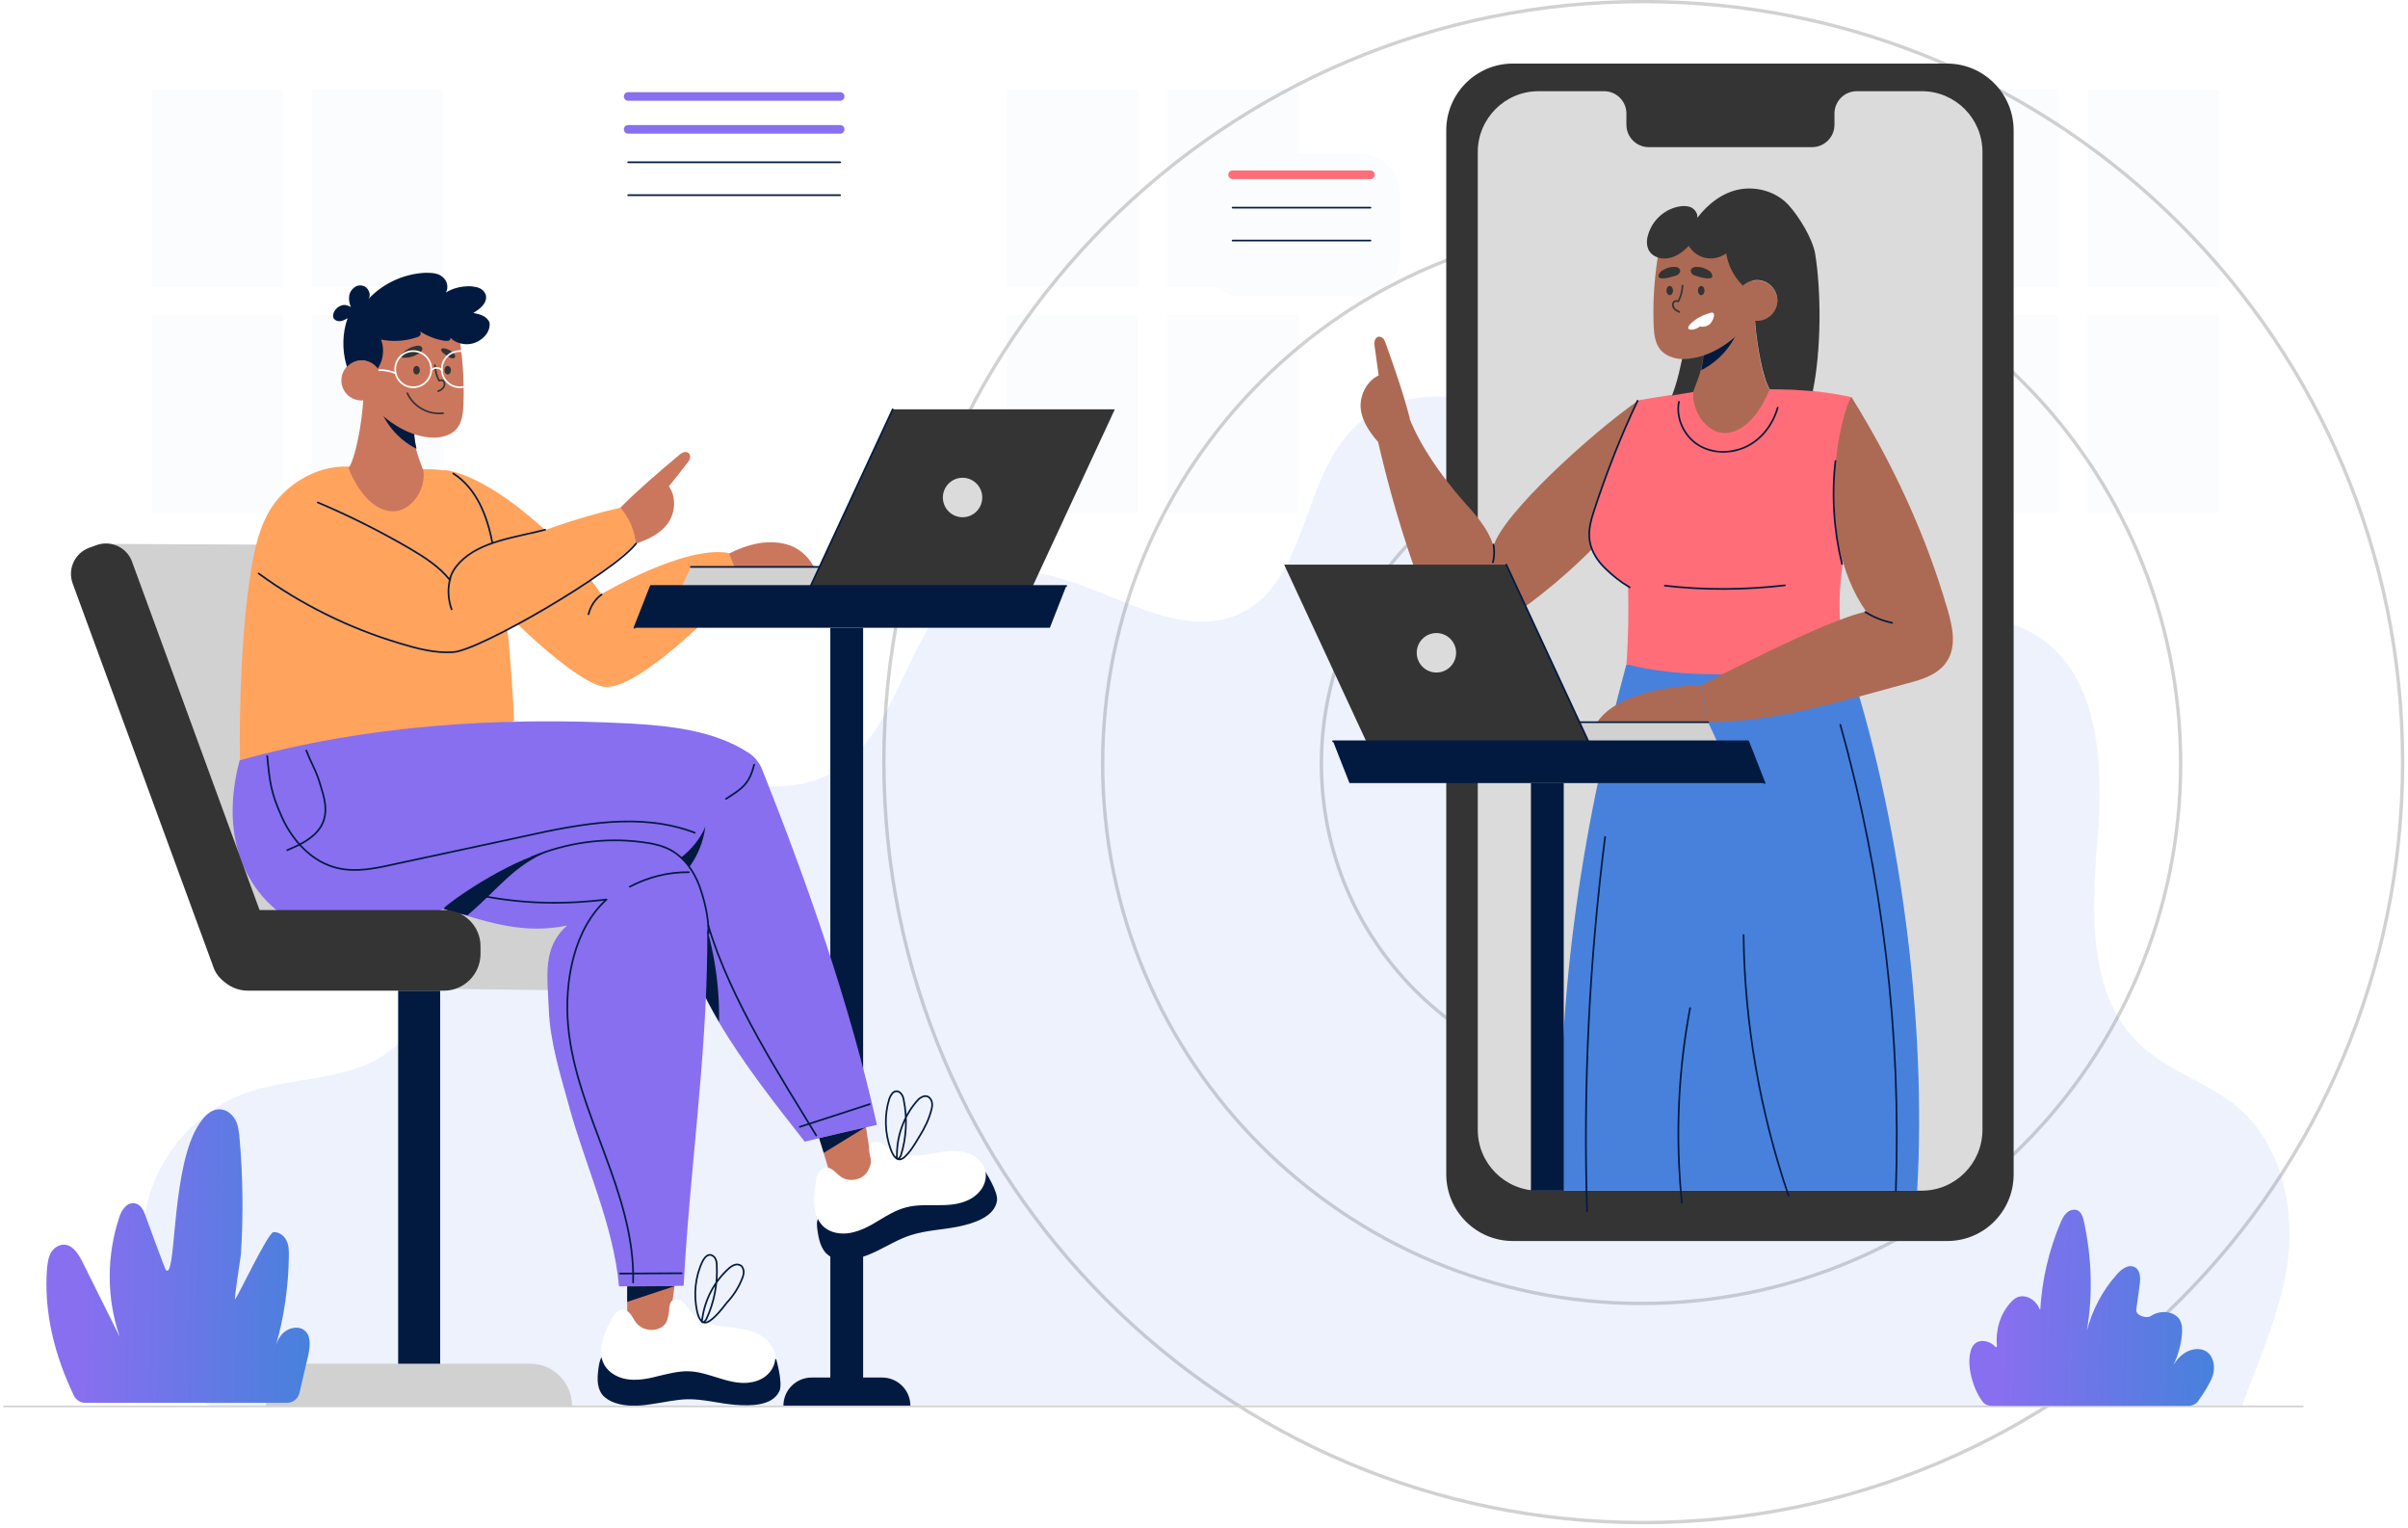 <svg width="558" height="354" viewBox="0 0 558 354" fill="none" xmlns="http://www.w3.org/2000/svg">
<g clip-path="url(#clip0)">
<path d="M380.783 352.736C477.965 352.736 556.746 273.856 556.746 176.552C556.746 79.248 477.965 0.368 380.783 0.368C283.601 0.368 204.82 79.248 204.82 176.552C204.82 273.856 283.601 352.736 380.783 352.736Z" stroke="#D1D1D1" stroke-width="0.783"/>
<path d="M380.416 301.977C449.397 301.977 505.317 245.987 505.317 176.919C505.317 107.852 449.397 51.861 380.416 51.861C311.435 51.861 255.515 107.852 255.515 176.919C255.515 245.987 311.435 301.977 380.416 301.977Z" stroke="#D1D1D1" stroke-width="0.783"/>
<path d="M380.415 251.218C421.398 251.218 454.621 217.953 454.621 176.919C454.621 135.885 421.398 102.62 380.415 102.62C339.433 102.62 306.209 135.885 306.209 176.919C306.209 217.953 339.433 251.218 380.415 251.218Z" stroke="#D1D1D1" stroke-width="0.783"/>
<path opacity="0.1" d="M519.537 325.615C523.643 314.563 529.879 300.539 530.487 288.726C531.096 276.988 527.674 264.412 518.777 256.715C511.934 250.846 502.656 248.331 496.04 242.157C483.57 230.572 484.711 210.909 486.079 193.988C487.448 176.992 486.536 156.795 472.316 147.496C456.423 137.13 435.132 147.649 416.426 144.295C403.119 141.932 392.092 132.633 382.587 122.954C373.083 113.274 363.958 102.68 351.943 96.507C339.928 90.257 323.732 89.571 313.922 98.946C301.527 110.836 303.048 134.463 287.612 142.008C269.058 151.078 247.386 126.46 228.072 133.777C210.05 140.56 209.974 168.608 193.549 178.592C171.954 191.626 141.689 163.882 120.17 177.22C98.803 190.482 110.284 229.276 89.829 243.834C80.4 250.618 67.473 249.398 56.599 253.361C43.901 258.01 34.395 270.433 33.255 283.924C32.038 297.414 37.133 318.908 48.767 325.767H519.537V325.615Z" fill="#4781DC"/>
<g opacity="0.03">
<path d="M65.572 66.479V20.749H35.156V66.479H65.572Z" fill="#4781DC"/>
<path d="M102.775 66.461V20.73H72.359V66.461H102.775Z" fill="#4781DC"/>
<path d="M65.582 118.696V72.966H35.165V118.696H65.582Z" fill="#4781DC"/>
<path d="M102.784 118.678V72.947H72.367V118.678H102.784Z" fill="#4781DC"/>
<path d="M263.688 66.449V20.719H233.271V66.449H263.688Z" fill="#4781DC"/>
<path d="M300.891 66.507V20.777H270.475V66.507H300.891Z" fill="#4781DC"/>
<path d="M263.696 118.666V72.936H233.28V118.666H263.696Z" fill="#4781DC"/>
<path d="M300.899 118.725V72.994H270.482V118.725H300.899Z" fill="#4781DC"/>
<path d="M477.013 66.497V20.767H446.596V66.497H477.013Z" fill="#4781DC"/>
<path d="M514.215 66.479V20.749H483.799V66.479H514.215Z" fill="#4781DC"/>
<path d="M477.022 118.714V72.983H446.605V118.714H477.022Z" fill="#4781DC"/>
<path d="M514.224 118.696V72.966H483.808V118.696H514.224Z" fill="#4781DC"/>
<g filter="url(#filter0_d)">
<path d="M315.214 64.648H288.067C283.048 64.648 278.942 60.533 278.942 55.502V40.792C278.942 35.762 283.048 31.646 288.067 31.646H315.214C320.232 31.646 324.339 35.762 324.339 40.792V55.502C324.339 60.533 320.232 64.648 315.214 64.648Z" fill="#4781DC"/>
</g>
</g>
<g filter="url(#filter1_d)">
<path d="M324.34 55.502L332.856 51.234H324.34V55.502Z" fill="white"/>
</g>
<path d="M285.634 40.487H317.572" stroke="#FF6E78" stroke-width="2" stroke-miterlimit="10" stroke-linecap="round" stroke-linejoin="round"/>
<path d="M285.634 48.109H317.572" stroke="#031A40" stroke-width="0.392" stroke-miterlimit="10" stroke-linecap="round" stroke-linejoin="round"/>
<path d="M285.634 55.73H317.572" stroke="#031A40" stroke-width="0.392" stroke-miterlimit="10" stroke-linecap="round" stroke-linejoin="round"/>
<g filter="url(#filter2_d)">
<path d="M193.321 52.835H146.861C141.842 52.835 137.736 48.719 137.736 43.689V23.873C137.736 18.842 141.842 14.727 146.861 14.727H193.321C198.34 14.727 202.446 18.842 202.446 23.873V43.689C202.446 48.719 198.34 52.835 193.321 52.835Z" fill="white"/>
</g>
<g filter="url(#filter3_d)">
<path d="M146.86 52.835L139.713 60.152L155.605 52.835H146.86Z" fill="white"/>
</g>
<path d="M145.568 22.349H194.691" stroke="#876FEF" stroke-width="2" stroke-miterlimit="10" stroke-linecap="round" stroke-linejoin="round"/>
<path d="M145.568 29.971H194.691" stroke="#876FEF" stroke-width="2" stroke-miterlimit="10" stroke-linecap="round" stroke-linejoin="round"/>
<path d="M145.568 37.592H194.691" stroke="#031A40" stroke-width="0.392" stroke-miterlimit="10" stroke-linecap="round" stroke-linejoin="round"/>
<path d="M145.568 45.214H194.691" stroke="#031A40" stroke-width="0.392" stroke-miterlimit="10" stroke-linecap="round" stroke-linejoin="round"/>
<path d="M451.253 287.507H350.575C342.058 287.507 335.139 280.571 335.139 272.034V30.199C335.139 21.662 342.058 14.727 350.575 14.727H451.177C459.694 14.727 466.614 21.662 466.614 30.199V272.111C466.614 280.571 459.77 287.507 451.253 287.507Z" fill="#343434"/>
<path d="M459.39 35.229V261.746C459.39 269.52 453.078 275.846 445.322 275.846H356.506C348.75 275.846 342.438 269.52 342.438 261.746V35.229C342.438 27.455 348.75 21.129 356.506 21.129H371.714C374.528 21.129 376.885 23.415 376.885 26.312V28.903C376.885 31.723 379.166 34.086 382.056 34.086H419.925C422.738 34.086 425.095 31.799 425.095 28.903V26.312C425.095 23.492 427.376 21.129 430.266 21.129H445.474C453.154 21.205 459.39 27.455 459.39 35.229Z" fill="#DBDBDB"/>
<path d="M444.258 275.847C446.54 236.366 440.228 188.654 427.681 151.232L376.886 153.9C366.012 193.837 360.233 234.461 361.906 275.847H444.258Z" fill="#4781DC"/>
<path d="M326.698 96.965C325.178 91.019 323.2 85.456 321.148 79.663C320.996 79.282 320.844 78.825 320.616 78.52C320.311 78.215 319.931 77.986 319.474 77.986C319.019 78.063 318.638 78.52 318.562 78.977C318.41 79.434 318.486 79.892 318.562 80.425C318.867 82.636 319.171 84.846 319.474 86.98C316.813 88.199 315.141 91.4 315.293 94.373C315.521 97.422 317.27 100.013 319.323 102.376C321.528 100.623 324.57 98.641 326.698 96.965Z" fill="#AC6A54"/>
<path d="M379.471 92.926C369.13 100.09 348.218 118.992 346.089 126.537C344.796 122.193 341.603 118.915 338.562 115.486C333.923 110.075 329.284 103.597 326.623 96.965C323.962 98.719 321.452 100.09 319.323 102.301C321.908 113.504 325.102 124.48 329.056 135.227C330.044 137.817 331.033 140.485 332.63 142.695C334.303 144.906 336.661 146.735 339.398 147.04C342.895 147.497 346.165 145.592 349.055 143.61C356.887 138.351 364.111 132.254 370.651 125.47C378.482 117.391 378.634 104.13 379.471 92.926Z" fill="#AC6A54"/>
<path d="M376.886 153.899C378.407 154.28 379.928 154.585 381.448 154.889C389.205 156.261 397.265 156.414 405.249 156.033C412.93 155.728 421.598 154.889 427.681 151.231C426.465 146.506 426.16 142.924 426.312 138.198C426.541 130.5 428.442 122.879 429.658 115.257C430.875 107.636 431.559 99.327 429.05 92.011C422.815 90.639 416.504 90.106 410.116 90.106L392.474 90.639C388.216 91.401 383.73 92.011 379.471 92.773C375.517 100.623 372.551 109.007 369.738 117.315C368.901 119.83 367.989 122.422 368.369 125.089C368.673 127.452 370.042 129.585 371.639 131.338C373.312 133.092 375.289 134.387 377.266 135.759C377.418 141.857 377.342 147.878 376.886 153.899Z" fill="#FF6E78"/>
<path d="M395.82 167.312L394.3 158.7C394.3 158.7 423.424 143.38 432.473 141.703C419.774 123.792 426.617 94.906 429.051 92.01C438.631 107.405 446.312 123.945 451.33 141.322C452.471 145.209 453.383 149.63 451.254 153.059C449.353 156.184 445.551 157.404 441.977 158.318C426.922 162.358 411.409 167.312 395.82 167.312Z" fill="#AC6A54"/>
<path d="M394.224 158.701C394.224 158.701 375.593 158.929 370.118 167.314H395.744L394.224 158.701Z" fill="#AC6A54"/>
<path d="M397.188 79.436C397.035 83.17 397.035 86.905 396.883 90.639L392.474 90.792C390.801 91.097 389.128 91.325 387.455 91.63C388.823 88.124 389.507 84.466 390.268 80.884C392.55 80.426 394.906 79.817 397.188 79.436Z" fill="#343434"/>
<path d="M399.697 100.319C404.031 100.319 408.061 95.594 410.039 90.182C408.061 87.134 406.312 75.93 406.617 70.823L394.754 80.35C394.754 80.503 394.754 80.655 394.754 80.808C394.754 82.027 394.603 83.704 394.146 85.609C393.842 86.981 393.005 89.039 392.397 90.64C391.941 95.137 395.362 100.319 399.697 100.319Z" fill="#AC6A54"/>
<path d="M394.222 85.761C398.632 83.551 402.13 79.359 403.423 74.558C400.914 76.997 397.872 79.131 394.83 80.96C394.83 82.103 394.602 83.78 394.222 85.761Z" fill="#031A40"/>
<path d="M405.02 55.58C401.75 53.979 398.1 53.293 394.527 53.598C390.953 53.903 387.455 55.427 384.489 57.561C383.424 63.43 382.968 69.451 383.196 75.396C383.272 77.301 383.5 79.359 384.641 80.884C385.478 81.951 386.694 82.56 387.986 82.942C389.28 83.246 390.648 83.246 391.941 83.018C397.416 82.332 403.347 77.911 406.236 73.262L406.312 68.232C406.236 67.088 406.16 65.869 406.084 64.726L405.02 55.58Z" fill="#AC6A54"/>
<path d="M407.148 74.405C409.753 74.405 411.863 72.289 411.863 69.68C411.863 67.07 409.753 64.954 407.148 64.954C404.545 64.954 402.434 67.07 402.434 69.68C402.434 72.289 404.545 74.405 407.148 74.405Z" fill="#AC6A54"/>
<path d="M389.887 66.174C389.811 67.469 389.507 68.689 388.899 69.832C388.595 69.68 388.138 69.68 387.91 69.909C387.682 70.137 387.606 70.518 387.682 70.899C387.758 71.28 387.986 71.509 388.214 71.738C388.519 71.966 388.823 72.119 389.126 72.271" stroke="#343434" stroke-width="0.392" stroke-miterlimit="10" stroke-linecap="round" stroke-linejoin="round"/>
<path d="M394.222 68.384C394.642 68.384 394.983 67.906 394.983 67.317C394.983 66.728 394.642 66.25 394.222 66.25C393.802 66.25 393.461 66.728 393.461 67.317C393.461 67.906 393.802 68.384 394.222 68.384Z" fill="#343434"/>
<path d="M386.922 68.384C387.342 68.384 387.682 67.906 387.682 67.317C387.682 66.728 387.342 66.25 386.922 66.25C386.503 66.25 386.162 66.728 386.162 67.317C386.162 67.906 386.503 68.384 386.922 68.384Z" fill="#343434"/>
<path d="M420.076 90.639C416.806 90.335 413.461 90.182 410.115 90.182C408.518 87.743 407.073 79.893 406.693 74.329C406.845 74.329 406.997 74.329 407.149 74.329C409.735 74.329 411.864 72.195 411.864 69.604C411.864 67.012 409.735 64.878 407.149 64.878C405.856 64.878 404.716 65.412 403.879 66.174C401.826 64.192 400.457 61.525 400.001 58.705C398.633 59.695 396.884 60.077 395.287 59.772C393.69 59.467 392.169 58.4 391.333 56.952C390.116 58.247 388.596 59.39 386.847 59.772C385.098 60.153 383.044 59.619 382.131 58.095C381.524 56.952 381.524 55.656 381.903 54.436C382.816 51.159 385.553 48.568 388.9 47.882C389.888 47.653 390.952 47.653 391.865 48.034C392.777 48.492 393.462 49.482 393.31 50.473C395.819 47.196 399.241 44.528 403.272 43.842C407.377 43.156 411.788 44.528 414.525 47.577C416.883 50.168 420 55.275 420.609 58.705C422.053 67.469 422.053 81.112 420.076 90.639Z" fill="#343434"/>
<path d="M393.918 75.625C394.754 75.853 395.743 75.549 396.35 74.939C396.959 74.253 397.644 72.576 396.807 72.424C396.426 72.347 394.982 72.957 394.754 73.033C394.07 73.338 393.461 73.643 392.852 74.1C392.321 74.405 390.115 76.234 391.864 76.387C392.625 76.387 393.385 76.082 393.918 75.625Z" fill="white"/>
<path d="M387.987 63.963C388.291 63.887 388.595 63.811 388.9 63.582C389.128 63.353 389.355 63.049 389.355 62.744C389.355 62.439 389.128 62.134 388.824 61.981C388.519 61.829 388.139 61.829 387.835 61.829C386.923 61.829 386.086 62.134 385.326 62.591C384.945 62.82 384.641 63.049 384.489 63.43C383.501 65.335 387.303 64.192 387.987 63.963Z" fill="#343434"/>
<path d="M393.157 63.963C392.853 63.887 392.549 63.811 392.245 63.582C392.017 63.353 391.789 63.049 391.789 62.744C391.789 62.439 392.017 62.134 392.321 61.981C392.626 61.829 393.005 61.829 393.309 61.829C394.222 61.829 395.058 62.134 395.819 62.591C396.199 62.82 396.503 63.049 396.655 63.43C397.568 65.335 393.842 64.192 393.157 63.963Z" fill="#343434"/>
<path d="M379.471 92.85C375.593 101.005 372.247 109.541 369.434 118.154C368.674 120.44 367.99 122.879 368.369 125.242C368.75 127.757 370.194 129.967 372.019 131.72C373.844 133.473 375.441 134.769 377.646 136.065" stroke="#031A40" stroke-width="0.392" stroke-miterlimit="10" stroke-linecap="round" stroke-linejoin="round"/>
<path d="M389.052 93.078C388.292 96.889 390.269 101.081 393.615 103.138C396.96 105.197 401.371 105.121 404.869 103.368C408.367 101.615 410.876 98.184 411.941 94.45" stroke="#031A40" stroke-width="0.392" stroke-miterlimit="10" stroke-linecap="round" stroke-linejoin="round"/>
<path d="M425.324 106.797C424.411 114.724 424.944 122.879 426.845 130.653" stroke="#031A40" stroke-width="0.392" stroke-miterlimit="10" stroke-linecap="round" stroke-linejoin="round"/>
<path d="M432.245 141.78C434.146 143 436.274 143.839 438.48 144.296" stroke="#031A40" stroke-width="0.392" stroke-miterlimit="10" stroke-linecap="round" stroke-linejoin="round"/>
<path d="M385.782 135.683C394.983 136.75 404.337 136.674 413.614 135.607" stroke="#031A40" stroke-width="0.392" stroke-miterlimit="10" stroke-linecap="round" stroke-linejoin="round"/>
<path d="M346.089 126.156C346.317 127.528 346.317 128.976 345.938 130.272" stroke="#031A40" stroke-width="0.392" stroke-miterlimit="10" stroke-linecap="round" stroke-linejoin="round"/>
<path d="M371.944 193.913C368.294 222.646 366.849 251.685 367.762 280.648" stroke="#031A40" stroke-width="0.392" stroke-miterlimit="10" stroke-linecap="round" stroke-linejoin="round"/>
<path d="M426.465 167.923C436.274 202.983 440.609 239.49 439.316 275.922" stroke="#031A40" stroke-width="0.392" stroke-miterlimit="10" stroke-linecap="round" stroke-linejoin="round"/>
<path d="M404.032 216.625C404.26 237.128 407.834 257.554 414.45 276.989" stroke="#031A40" stroke-width="0.392" stroke-miterlimit="10" stroke-linecap="round" stroke-linejoin="round"/>
<path d="M391.638 233.546C388.825 248.408 388.216 263.651 389.737 278.666" stroke="#031A40" stroke-width="0.392" stroke-miterlimit="10" stroke-linecap="round" stroke-linejoin="round"/>
<path d="M362.362 181.412H354.757V275.845H362.362V181.412Z" fill="#031A40"/>
<path d="M312.706 181.414H408.898L405.096 171.734H308.904L312.706 181.414Z" fill="#031A40"/>
<path d="M316.584 167.313V171.733H397.872L395.819 167.313H316.584Z" fill="#D1D1D1"/>
<path d="M297.574 130.806H349.054L368.064 171.734H316.584L297.574 130.806Z" fill="#343434"/>
<path d="M332.857 155.804C335.377 155.804 337.419 153.756 337.419 151.231C337.419 148.705 335.377 146.658 332.857 146.658C330.338 146.658 328.294 148.705 328.294 151.231C328.294 153.756 330.338 155.804 332.857 155.804Z" fill="#DBDBDB"/>
<path d="M308.904 171.734H405.096L408.899 181.414" stroke="#031A40" stroke-width="0.392" stroke-miterlimit="10" stroke-linecap="round" stroke-linejoin="round"/>
<path d="M349.054 130.806L368.064 171.734" stroke="#031A40" stroke-width="0.392" stroke-miterlimit="10" stroke-linecap="round" stroke-linejoin="round"/>
<path d="M395.819 167.313H366.011" stroke="#031A40" stroke-width="0.392" stroke-miterlimit="10" stroke-linecap="round" stroke-linejoin="round"/>
<path d="M200.012 145.438H192.409V325.462H200.012V145.438Z" fill="#031A40"/>
<path d="M210.963 325.691H181.535C181.535 322.033 184.501 319.136 188.074 319.136H204.423C207.997 319.136 210.963 322.033 210.963 325.691Z" fill="#031A40"/>
<path d="M75.23 126.231L23.446 126.002L53.33 228.438L135.911 229.505L143.744 204.048L75.23 126.231Z" fill="#D1D1D1"/>
<path d="M101.996 229.506H92.263V321.804H101.996V229.506Z" fill="#031A40"/>
<path d="M132.564 325.691H61.618C61.618 320.28 65.952 315.936 71.351 315.936H122.907C128.229 315.936 132.564 320.356 132.564 325.691Z" fill="#D1D1D1"/>
<path d="M145.34 294.062V308.009L150.587 310.144L154.921 307.78L156.746 294.9L145.34 294.062Z" fill="#CB775E"/>
<path d="M179.863 314.869C179.863 314.869 181.459 320.356 180.622 322.263C179.026 325.692 174.083 325.768 170.357 325.464C166.631 325.158 162.981 324.092 159.255 324.168C156.442 324.244 153.704 324.93 150.891 325.311C148.077 325.768 145.188 325.921 142.526 325.006C141.386 324.625 140.321 324.016 139.561 323.101C138.116 321.195 138.42 318.604 138.8 316.241C138.952 315.479 139.104 314.565 139.789 314.107C153.096 315.25 166.479 315.555 179.863 314.869Z" fill="#031A40"/>
<path d="M153.02 307.628C151.195 308.618 148.686 308.085 147.392 306.408C146.557 305.341 146.1 303.816 144.808 303.512C144.047 303.283 143.211 303.664 142.602 304.274C142.07 304.884 141.69 305.569 141.31 306.332C140.549 307.856 139.865 309.457 139.485 311.134C139.104 312.81 139.18 314.639 140.017 316.164C141.158 318.221 143.515 319.365 145.796 319.593C148.153 319.822 150.435 319.365 152.716 318.756C154.997 318.221 157.278 317.612 159.636 317.688C164.274 317.841 168.609 320.737 173.247 320.356C174.767 320.204 176.288 319.746 177.505 318.756C178.722 317.764 179.559 316.316 179.635 314.792C179.786 312.124 177.581 309.762 175.072 308.77C172.562 307.704 169.825 307.628 167.239 307.246C164.578 306.865 161.84 306.027 160.091 303.893C159.179 302.75 157.811 300.234 155.91 301.226C154.769 301.835 155.225 304.121 154.769 305.188C154.616 306.332 153.933 307.17 153.02 307.628Z" fill="white"/>
<path d="M189.139 261.441L193.169 274.703L198.872 275.236L202.294 271.654L200.316 258.85L189.139 261.441Z" fill="#CB775E"/>
<path d="M228.224 271.271C228.224 271.271 231.342 276.073 231.037 278.132C230.505 281.866 225.79 283.39 222.14 284.153C218.49 284.915 214.688 284.991 211.114 286.134C208.453 286.972 206.02 288.42 203.434 289.716C200.925 290.936 198.187 292.003 195.374 291.85C194.158 291.774 192.941 291.545 192.029 290.86C190.127 289.488 189.671 286.896 189.367 284.534C189.291 283.695 189.214 282.857 189.671 282.171C202.674 279.428 215.601 275.845 228.224 271.271Z" fill="#031A40"/>
<path d="M200.469 272.111C199.024 273.559 196.44 273.789 194.767 272.569C193.702 271.806 192.79 270.434 191.496 270.511C190.66 270.588 189.976 271.121 189.595 271.882C189.216 272.569 189.064 273.407 188.987 274.246C188.759 275.922 188.531 277.675 188.683 279.352C188.835 281.029 189.444 282.781 190.66 284.001C192.333 285.678 194.919 286.059 197.199 285.602C199.481 285.145 201.61 284.001 203.587 282.781C205.565 281.562 207.617 280.343 209.898 279.733C214.385 278.514 219.404 280.038 223.738 278.285C225.183 277.751 226.475 276.836 227.388 275.541C228.3 274.246 228.681 272.645 228.3 271.121C227.616 268.529 224.879 266.928 222.217 266.7C219.556 266.395 216.894 267.157 214.233 267.539C211.571 267.92 208.682 267.92 206.477 266.395C205.26 265.556 203.283 263.499 201.762 265.099C200.849 266.014 201.915 268.072 201.839 269.215C201.61 270.434 201.154 271.425 200.469 272.111Z" fill="white"/>
<path d="M189.823 263.65L190.888 267.08L200.697 261.06L189.823 263.65Z" fill="#031A40"/>
<path d="M156.366 297.949L145.34 298.025V301.608L156.366 297.949Z" fill="#031A40"/>
<path d="M168.836 128.288C171.042 127.146 173.398 126.307 175.832 125.85C178.266 125.469 180.851 125.545 183.132 126.383C185.413 127.222 187.467 129.127 188.607 131.337C186.249 131.718 183.893 132.252 181.535 132.709C178.114 133.319 174.616 133.929 171.346 135.072C170.585 134.005 169.673 133.166 169.141 131.947C168.608 130.728 168.608 129.508 168.836 128.288Z" fill="#CB775E"/>
<path d="M143.743 117.619C148.077 113.274 152.564 109.464 157.278 105.5C157.582 105.195 157.962 104.967 158.343 104.814C158.722 104.662 159.255 104.662 159.559 104.967C159.94 105.271 160.016 105.804 159.864 106.262C159.711 106.719 159.407 107.1 159.103 107.481C157.734 109.234 156.366 110.988 154.996 112.665C156.745 115.103 156.518 118.685 154.845 121.124C153.096 123.64 150.282 124.935 147.393 125.926C146.328 123.41 144.807 120.133 143.743 117.619Z" fill="#CB775E"/>
<path d="M102.833 108.854C114.239 110.301 131.501 125.926 139.332 137.664C139.332 137.664 158.723 126.154 168.913 128.136C172.411 136.672 171.726 135.377 171.726 135.377C171.726 135.377 147.85 161.291 139.408 159.004C130.968 156.718 112.186 137.359 111.35 135.072C110.437 132.71 102.833 108.854 102.833 108.854Z" fill="#FFA35D"/>
<path d="M119.105 167.084C98.346 170.362 76.37 172.876 55.611 176.153C55.383 163.197 56.068 145.286 58.121 132.482C58.957 127.222 60.098 121.887 62.987 117.466C67.017 111.446 74.546 107.406 81.769 108.168L97.814 108.702C101.007 108.702 104.202 108.702 106.787 110.607C109.372 112.512 111.197 115.333 112.414 118.305C113.63 121.278 114.239 124.479 114.771 127.604C115.836 133.625 116.825 139.798 117.584 146.048C117.661 146.963 117.813 147.877 117.889 148.792C118.269 152.984 119.029 162.892 119.105 167.084Z" fill="#FFA35D"/>
<path d="M110.741 149.325C123.744 142.923 136.746 135.835 147.316 125.926C147.089 122.877 145.795 119.906 143.742 117.619C133.249 120.058 122.907 123.64 113.25 128.366C112.642 135.149 111.425 142.542 110.741 149.325Z" fill="#FFA35D"/>
<path d="M91.046 118.457C86.712 118.457 82.834 113.808 80.781 108.472C82.758 105.5 84.507 94.373 84.203 89.418L95.913 98.868C95.913 99.022 95.913 99.174 95.913 99.326C95.913 100.545 96.065 102.146 96.445 104.128C96.75 105.5 97.586 107.558 98.118 109.082C98.727 113.274 95.38 118.457 91.046 118.457Z" fill="#CB775E"/>
<path d="M96.521 103.976C92.111 101.766 88.765 97.65 87.472 92.925C89.981 95.364 92.947 97.422 95.989 99.251C95.913 100.394 96.065 102.071 96.521 103.976Z" fill="#031A40"/>
<path d="M85.876 74.175C89.069 72.651 92.719 71.965 96.217 72.27C99.791 72.575 103.213 74.099 106.102 76.157C107.167 81.95 107.624 87.895 107.395 93.763C107.319 95.669 107.091 97.727 105.951 99.175C105.114 100.242 103.898 100.851 102.604 101.156C101.312 101.461 100.019 101.461 98.727 101.232C93.328 100.547 87.472 96.202 84.583 91.553L84.507 86.599C84.583 85.456 84.659 84.312 84.735 83.169L85.876 74.175Z" fill="#CB775E"/>
<path d="M83.746 92.772C86.308 92.772 88.385 90.691 88.385 88.123C88.385 85.555 86.308 83.474 83.746 83.474C81.185 83.474 79.108 85.555 79.108 88.123C79.108 90.691 81.185 92.772 83.746 92.772Z" fill="#CB775E"/>
<path d="M100.779 84.616C100.855 85.836 101.16 87.131 101.768 88.198C102.073 88.046 102.528 88.046 102.757 88.275C102.985 88.503 103.061 88.884 102.985 89.265C102.909 89.57 102.68 89.875 102.452 90.104C102.224 90.332 101.845 90.485 101.54 90.637" stroke="#343434" stroke-width="0.392" stroke-miterlimit="10" stroke-linecap="round" stroke-linejoin="round"/>
<path d="M96.521 86.751C96.941 86.751 97.281 86.308 97.281 85.76C97.281 85.213 96.941 84.769 96.521 84.769C96.101 84.769 95.76 85.213 95.76 85.76C95.76 86.308 96.101 86.751 96.521 86.751Z" fill="#343434"/>
<path d="M103.746 86.751C104.166 86.751 104.506 86.308 104.506 85.76C104.506 85.213 104.166 84.769 103.746 84.769C103.326 84.769 102.985 85.213 102.985 85.76C102.985 86.308 103.326 86.751 103.746 86.751Z" fill="#343434"/>
<path d="M94.391 91.095C95.076 92.619 96.292 93.915 97.813 94.753C99.258 95.592 101.007 95.896 102.68 95.744" stroke="#343434" stroke-width="0.392" stroke-miterlimit="10" stroke-linecap="round" stroke-linejoin="round"/>
<path d="M93.099 82.712C93.251 82.865 93.403 82.865 93.631 82.865C94.924 82.941 96.216 82.483 97.281 81.721C97.433 81.569 97.661 81.416 97.737 81.264C97.889 81.035 97.889 80.807 97.813 80.578C97.737 80.349 97.509 80.197 97.281 80.121C97.053 80.044 96.825 80.044 96.521 80.121C95.609 80.273 94.772 80.654 94.011 81.188C93.784 81.416 92.643 82.179 93.099 82.712Z" fill="#343434"/>
<path d="M104.277 82.864C104.428 82.94 104.657 83.016 104.885 83.016C105.113 83.016 105.341 82.94 105.418 82.788C105.494 82.635 105.494 82.406 105.418 82.254C105.341 82.102 105.265 81.949 105.113 81.797C104.581 81.263 103.821 80.882 103.06 80.73C102.832 80.653 102.603 80.653 102.376 80.806C101.539 81.263 103.897 82.635 104.277 82.864Z" fill="#343434"/>
<path d="M95.761 89.723C98.071 89.723 99.944 87.846 99.944 85.531C99.944 83.216 98.071 81.339 95.761 81.339C93.451 81.339 91.579 83.216 91.579 85.531C91.579 87.846 93.451 89.723 95.761 89.723Z" stroke="white" stroke-width="0.392" stroke-miterlimit="10" stroke-linecap="round" stroke-linejoin="round"/>
<path d="M106.559 89.723C108.869 89.723 110.741 87.846 110.741 85.531C110.741 83.216 108.869 81.339 106.559 81.339C104.249 81.339 102.376 83.216 102.376 85.531C102.376 87.846 104.249 89.723 106.559 89.723Z" stroke="white" stroke-width="0.392" stroke-miterlimit="10" stroke-linecap="round" stroke-linejoin="round"/>
<path d="M102.453 85.836C102.148 85.455 101.617 85.227 101.16 85.227C100.704 85.227 100.172 85.455 99.868 85.836" stroke="white" stroke-width="0.392" stroke-miterlimit="10" stroke-linecap="round" stroke-linejoin="round"/>
<path d="M91.655 86.446C90.439 85.988 89.146 85.683 87.853 85.76" stroke="white" stroke-width="0.392" stroke-miterlimit="10" stroke-linecap="round" stroke-linejoin="round"/>
<path d="M112.566 77.605C111.578 78.825 110.056 79.663 108.459 79.739C106.939 79.816 105.342 79.282 104.354 78.215C104.43 78.367 104.354 78.672 104.202 78.825C103.973 78.977 103.593 78.977 103.289 78.977C101.159 78.749 98.955 77.834 97.206 76.691C97.509 76.843 97.585 77.376 97.358 77.681C97.13 77.986 96.749 78.139 96.369 78.215C93.784 79.053 90.97 79.206 88.309 78.672C88.917 80.349 88.917 82.178 88.309 83.855C88.081 84.389 87.852 84.922 87.548 85.379C86.712 84.236 85.343 83.474 83.822 83.474C82.454 83.474 81.237 84.084 80.4 84.998C80.324 84.846 80.324 84.617 80.248 84.465C79.26 81.035 79.336 77.072 80.553 73.718C80.02 74.023 79.488 74.328 78.88 74.404C78.271 74.48 77.663 74.252 77.359 73.794C77.055 73.337 77.207 72.651 77.435 72.194C77.815 71.508 78.423 70.974 79.184 70.746C79.944 70.517 80.629 70.746 81.313 71.127C80.933 70.288 80.781 69.374 80.933 68.459C81.085 67.545 81.693 66.782 82.53 66.325C83.366 65.944 84.431 66.097 85.039 66.782C85.647 67.468 85.951 68.612 85.343 69.297C88.765 65.639 93.556 63.429 98.574 63.2C99.563 63.2 100.628 63.2 101.616 63.581C102.529 63.962 103.365 64.801 103.593 65.792C103.745 66.478 103.669 67.24 103.289 67.773C105.038 66.706 107.091 66.249 109.144 66.325C109.829 66.401 110.513 66.478 111.197 66.782C111.805 67.087 112.338 67.621 112.566 68.307C112.794 69.145 112.49 70.06 111.881 70.746C111.349 71.432 110.436 72.041 109.677 72.499C110.436 72.651 111.121 72.803 111.805 73.108C112.49 73.413 113.098 73.947 113.403 74.633C113.63 75.547 113.251 76.767 112.566 77.605Z" fill="#031A40"/>
<path d="M203.207 260.601C197.58 261.897 192.029 263.116 186.478 264.488C179.406 255.495 172.334 246.501 166.555 236.746C164.806 233.773 163.209 230.724 161.765 227.599C161.688 227.447 161.688 227.371 161.612 227.219C157.962 219.14 155.681 210.374 154.465 201.686C143.743 199.018 132.26 199.323 121.691 202.6C113.022 205.344 105.037 209.917 96.521 213.118C88.004 216.243 78.119 217.844 69.755 214.262C62.683 211.289 57.588 204.887 55.383 197.875C53.178 190.863 53.634 183.241 55.535 176.153C84.735 167.997 115.607 166.016 146.023 167.617C155.529 168.151 165.567 169.293 173.322 174.323C174.843 175.238 175.908 176.61 176.593 178.211C187.162 204.811 196.819 232.249 203.207 260.601Z" fill="#876FEF"/>
<path d="M166.631 236.745C164.882 233.772 163.285 230.724 161.84 227.599C161.84 221.501 161.916 215.404 161.916 209.307C165.186 218.072 166.783 227.37 166.631 236.745Z" fill="#031A40"/>
<path d="M150.89 201.686C155.528 201.229 161.079 197.036 163.437 191.549C162.828 196.732 159.863 202.22 155.148 205.191C151.498 203.973 153.018 204.811 150.89 201.686Z" fill="#031A40"/>
<path d="M163.893 219.597C163.665 245.739 159.787 271.805 158.418 297.871C151.118 298.024 150.738 297.795 143.438 298.024C142.221 283.924 135.605 269.976 131.88 256.333C129.827 248.864 127.469 241.471 127.165 233.773C126.861 226.075 125.644 219.521 131.424 214.414C121.766 216.396 114.01 213.956 104.277 210.985C102.452 210.451 100.703 209.841 99.03 209.079C107.775 203.591 117.356 199.551 127.393 197.113C131.043 196.198 134.693 195.512 138.419 195.055C145.415 194.14 153.4 194.293 158.494 199.247C163.589 204.201 163.969 212.28 163.893 219.597Z" fill="#876FEF"/>
<path d="M127.318 197.113C118.953 200.466 115.226 206.259 108.307 212.052C106.482 211.67 104.429 211.213 102.756 210.528C103.669 209.232 117.356 199.552 127.318 197.113Z" fill="#031A40"/>
<path d="M73.633 116.399C81.009 119.524 88.157 123.107 95.077 127.146C98.423 129.127 101.768 131.262 104.202 134.311C104.582 132.786 105.418 131.49 106.483 130.347C111.274 125.317 119.638 124.479 126.33 122.725" stroke="#031A40" stroke-width="0.392" stroke-miterlimit="10" stroke-linecap="round" stroke-linejoin="round"/>
<path d="M59.945 132.863C69.755 140.028 80.857 145.515 92.567 149.021C96.598 150.24 100.855 151.384 105.038 151.079C111.349 150.621 142.374 132.482 147.392 125.927" stroke="#031A40" stroke-width="0.392" stroke-miterlimit="10" stroke-linecap="round" stroke-linejoin="round"/>
<path d="M105.037 109.692C110.436 113.123 112.946 119.601 114.086 125.775" stroke="#031A40" stroke-width="0.392" stroke-miterlimit="10" stroke-linecap="round" stroke-linejoin="round"/>
<path d="M139.409 137.74C137.888 138.808 136.823 140.485 136.367 142.314" stroke="#031A40" stroke-width="0.392" stroke-miterlimit="10" stroke-linecap="round" stroke-linejoin="round"/>
<path d="M164.198 216.244C164.198 212.205 163.133 208.165 161.993 205.04C160.776 201.915 158.799 199.019 155.986 197.266C153.78 195.894 151.119 195.361 148.534 195.056C140.017 193.989 131.197 195.208 123.288 198.562" stroke="#031A40" stroke-width="0.392" stroke-miterlimit="10" stroke-linecap="round" stroke-linejoin="round"/>
<path d="M159.635 202.068C154.92 201.992 150.13 203.211 145.947 205.421" stroke="#031A40" stroke-width="0.392" stroke-miterlimit="10" stroke-linecap="round" stroke-linejoin="round"/>
<path d="M174.767 177.145C173.627 181.565 172.106 182.632 168.228 185.071" stroke="#031A40" stroke-width="0.392" stroke-miterlimit="10" stroke-linecap="round" stroke-linejoin="round"/>
<path d="M109.22 207.021C119.866 209.384 129.751 209.689 140.549 208.393C132.945 215.253 130.74 227.447 131.652 237.661C132.565 247.873 136.519 257.553 140.093 267.232C143.667 276.836 147.013 286.82 146.708 297.109" stroke="#031A40" stroke-width="0.392" stroke-miterlimit="10" stroke-linecap="round" stroke-linejoin="round"/>
<path d="M143.667 295.052C148.458 295.052 153.172 294.976 157.963 294.976" stroke="#031A40" stroke-width="0.392" stroke-miterlimit="10" stroke-linecap="round" stroke-linejoin="round"/>
<path d="M185.337 261.059C190.736 259.306 196.135 257.553 201.534 255.8" stroke="#031A40" stroke-width="0.392" stroke-miterlimit="10" stroke-linecap="round" stroke-linejoin="round"/>
<path d="M164.122 214.415C169.369 231.945 181.307 250.085 189.14 263.041" stroke="#031A40" stroke-width="0.392" stroke-miterlimit="10" stroke-linecap="round" stroke-linejoin="round"/>
<path d="M161.004 192.92C148.457 188.119 134.466 190.863 121.386 193.759C111.197 195.969 101.083 198.104 90.894 200.314C86.788 201.229 82.529 202.067 78.423 201.152C72.416 199.857 67.778 194.826 65.268 189.186C62.759 183.546 62.531 181.336 61.922 175.162" stroke="#031A40" stroke-width="0.392" stroke-miterlimit="10" stroke-linecap="round" stroke-linejoin="round"/>
<path d="M70.971 173.867C72.644 178.059 73.101 177.983 74.393 182.328C75.154 184.766 75.838 187.434 75.078 189.873C74.545 191.702 73.177 193.226 71.656 194.293C70.135 195.437 68.31 196.199 66.561 196.961" stroke="#031A40" stroke-width="0.392" stroke-miterlimit="10" stroke-linecap="round" stroke-linejoin="round"/>
<path d="M171.954 296.272C172.182 295.738 172.334 295.205 172.334 294.671C172.334 294.137 172.106 293.528 171.726 293.223C171.269 292.918 170.661 292.841 170.129 293.07C169.596 293.299 169.14 293.604 168.76 293.985C165.49 296.958 163.361 301.074 162.753 305.417C162.753 305.646 162.525 306.18 162.753 306.332C163.057 306.408 163.513 305.951 163.665 305.646C165.49 301.759 166.327 297.415 166.098 293.147C166.098 292.613 166.022 292.08 165.794 291.623C165.566 291.165 165.11 290.784 164.578 290.708C163.741 290.708 163.209 291.47 162.829 292.156C161.08 295.738 160.7 299.93 161.536 303.817C161.916 305.341 162.601 307.246 164.426 306.028C165.946 305.036 167.315 303.207 168.456 301.759C169.825 300.311 171.117 298.406 171.954 296.272Z" stroke="#031A40" stroke-width="0.392" stroke-miterlimit="10" stroke-linecap="round" stroke-linejoin="round"/>
<path d="M215.83 257.096C215.982 256.563 216.058 256.029 215.982 255.496C215.906 254.962 215.602 254.428 215.145 254.123C214.613 253.819 214.005 253.895 213.549 254.2C213.016 254.428 212.637 254.886 212.256 255.343C209.442 258.697 207.845 263.117 207.845 267.538C207.845 267.767 207.693 268.376 207.998 268.452C208.302 268.528 208.682 267.919 208.758 267.691C210.051 263.574 210.279 259.154 209.442 254.962C209.366 254.428 209.214 253.895 208.911 253.514C208.606 253.056 208.15 252.751 207.617 252.828C206.857 252.904 206.401 253.743 206.096 254.504C204.88 258.316 205.032 262.507 206.401 266.242C206.933 267.691 207.921 269.52 209.594 268.071C210.963 266.852 212.104 264.87 213.016 263.346C214.309 261.288 215.298 259.23 215.83 257.096Z" stroke="#031A40" stroke-width="0.392" stroke-miterlimit="10" stroke-linecap="round" stroke-linejoin="round"/>
<path d="M104.354 133.93C103.669 136.292 103.821 138.884 104.657 141.17" stroke="#031A40" stroke-width="0.392" stroke-miterlimit="10" stroke-linecap="round" stroke-linejoin="round"/>
<path d="M243.28 145.44H147.012L150.814 135.76H247.082L243.28 145.44Z" fill="#031A40"/>
<path d="M239.326 131.339V135.684H158.115L160.092 131.339H239.326Z" fill="#D1D1D1"/>
<path d="M258.336 94.831H206.857L187.846 135.76H239.326L258.336 94.831Z" fill="#343434"/>
<path d="M223.054 119.829C225.573 119.829 227.616 117.782 227.616 115.256C227.616 112.731 225.573 110.684 223.054 110.684C220.534 110.684 218.491 112.731 218.491 115.256C218.491 117.782 220.534 119.829 223.054 119.829Z" fill="#DBDBDB"/>
<path d="M247.082 135.76H150.814L147.012 145.44" stroke="#031A40" stroke-width="0.392" stroke-miterlimit="10" stroke-linecap="round" stroke-linejoin="round"/>
<path d="M206.857 94.831L187.846 135.76" stroke="#031A40" stroke-width="0.392" stroke-miterlimit="10" stroke-linecap="round" stroke-linejoin="round"/>
<path d="M160.092 131.339H189.899" stroke="#031A40" stroke-width="0.392" stroke-miterlimit="10" stroke-linecap="round" stroke-linejoin="round"/>
<path d="M102.908 229.507H57.436C52.873 229.507 49.071 225.771 49.071 221.122V219.217C49.071 214.644 52.797 210.833 57.436 210.833H102.984C107.547 210.833 111.349 214.568 111.349 219.217V221.122C111.273 225.771 107.471 229.507 102.908 229.507Z" fill="#343434"/>
<path d="M30.594 130.119L63.215 219.217C64.432 222.57 62.683 226.229 59.413 227.448L57.74 228.058C54.395 229.278 50.745 227.524 49.528 224.247L16.83 135.15C15.614 131.796 17.363 128.138 20.632 126.918L22.305 126.309C25.651 125.089 29.377 126.766 30.594 130.119Z" fill="#343434"/>
<path d="M0.938 325.83H533.617" stroke="#D1D1D1" stroke-width="0.392" stroke-miterlimit="10" stroke-linecap="round" stroke-linejoin="round"/>
<path d="M511.401 313.193C509.805 312.049 507.447 312.506 505.85 313.726C504.937 314.412 504.254 315.25 503.645 316.241C504.71 314.03 505.394 311.592 505.622 309.153C505.698 308.01 505.698 306.867 505.166 305.875C503.949 303.665 500.528 303.437 498.398 304.885C497.319 305.58 494.857 304.705 495.031 303.433C495.291 301.523 495.552 299.614 495.812 297.72C496.041 296.196 496.041 294.367 494.748 293.604C493.304 292.766 491.631 293.986 490.566 295.205C487.22 298.94 484.787 303.513 483.57 308.391C485.015 299.93 484.711 291.242 482.886 282.935C482.658 281.943 482.354 280.876 481.441 280.419C480.605 280.038 479.616 280.343 478.932 280.952C478.247 281.563 477.867 282.4 477.487 283.239C474.8 289.598 473.212 296.397 472.795 303.276C472.788 303.381 472.699 303.38 472.632 303.298C472.623 303.286 472.618 303.277 472.612 303.263C471.844 301.216 469.496 299.705 467.449 300.541C466.766 300.845 466.233 301.378 465.777 301.913C463.4 304.584 462.387 308.35 462.739 311.914C462.75 312.023 462.509 312.127 462.431 312.049C461.215 310.677 458.933 310.144 457.641 311.287C456.956 311.897 456.652 312.812 456.499 313.726C455.887 317.005 457.289 321.998 459.502 324.809C459.976 325.411 460.729 325.692 461.495 325.692H507.123C508.004 325.692 508.844 325.308 509.365 324.597C510.655 322.839 512.28 320.215 512.77 318.68C513.379 316.698 512.998 314.335 511.401 313.193Z" fill="url(#paint0_linear)"/>
<path d="M70.34 308.058C68.847 307.061 66.609 307.751 65.448 308.978C64.702 309.744 64.288 310.665 63.956 311.661C65.863 304.915 66.858 297.938 66.941 290.885C66.941 289.658 66.941 288.432 66.36 287.359C65.863 286.286 64.62 285.366 63.376 285.442C62.133 285.519 55.252 300.08 54.506 301C54.114 301.487 55.787 291.204 55.827 290.58C56.401 281.588 56.293 272.567 55.501 263.593C55.335 262.137 55.252 260.68 54.506 259.377C53.76 258.074 52.433 257 50.858 257C48.786 257 47.294 258.687 46.216 260.297C39.755 269.769 40.864 294.819 38.707 294.387C38.408 294.327 38.285 293.96 38.177 293.675C36.657 289.674 35.139 285.606 33.698 281.609C33.284 280.383 32.62 279.003 31.211 278.772C29.387 278.466 28.144 280.383 27.646 281.992C24.662 290.962 24.662 300.698 27.729 309.667C24.828 303.841 21.926 298.015 19.025 292.189C18.113 290.425 16.787 288.278 14.631 288.355C13.388 288.432 12.31 289.275 11.73 290.349C11.149 291.422 11.067 292.572 10.901 293.798C10.118 304.075 12.66 314.011 17.132 323.347C17.621 324.367 18.66 325 19.79 325H66.489C67.873 325 69.078 324.053 69.395 322.706C70.1 319.711 70.774 316.707 71.5 313.654C71.832 311.738 72.163 309.284 70.34 308.058Z" fill="url(#paint1_linear)"/>
</g>
<defs>
<filter id="filter0_d" x="268.942" y="25.646" width="65.397" height="53.002" filterUnits="userSpaceOnUse" color-interpolation-filters="sRGB">
<feFlood flood-opacity="0" result="BackgroundImageFix"/>
<feColorMatrix in="SourceAlpha" type="matrix" values="0 0 0 0 0 0 0 0 0 0 0 0 0 0 0 0 0 0 127 0"/>
<feOffset dy="4"/>
<feGaussianBlur stdDeviation="5"/>
<feColorMatrix type="matrix" values="0 0 0 0 0.067 0 0 0 0 0.082 0 0 0 0 0.098 0 0 0 0.1 0"/>
<feBlend mode="normal" in2="BackgroundImageFix" result="effect1_dropShadow"/>
<feBlend mode="normal" in="SourceGraphic" in2="effect1_dropShadow" result="shape"/>
</filter>
<filter id="filter1_d" x="314.34" y="45.234" width="28.516" height="24.268" filterUnits="userSpaceOnUse" color-interpolation-filters="sRGB">
<feFlood flood-opacity="0" result="BackgroundImageFix"/>
<feColorMatrix in="SourceAlpha" type="matrix" values="0 0 0 0 0 0 0 0 0 0 0 0 0 0 0 0 0 0 127 0"/>
<feOffset dy="4"/>
<feGaussianBlur stdDeviation="5"/>
<feColorMatrix type="matrix" values="0 0 0 0 0.067 0 0 0 0 0.082 0 0 0 0 0.098 0 0 0 0.1 0"/>
<feBlend mode="normal" in2="BackgroundImageFix" result="effect1_dropShadow"/>
<feBlend mode="normal" in="SourceGraphic" in2="effect1_dropShadow" result="shape"/>
</filter>
<filter id="filter2_d" x="127.736" y="8.727" width="84.71" height="58.108" filterUnits="userSpaceOnUse" color-interpolation-filters="sRGB">
<feFlood flood-opacity="0" result="BackgroundImageFix"/>
<feColorMatrix in="SourceAlpha" type="matrix" values="0 0 0 0 0 0 0 0 0 0 0 0 0 0 0 0 0 0 127 0"/>
<feOffset dy="4"/>
<feGaussianBlur stdDeviation="5"/>
<feColorMatrix type="matrix" values="0 0 0 0 0.067 0 0 0 0 0.082 0 0 0 0 0.098 0 0 0 0.1 0"/>
<feBlend mode="normal" in2="BackgroundImageFix" result="effect1_dropShadow"/>
<feBlend mode="normal" in="SourceGraphic" in2="effect1_dropShadow" result="shape"/>
</filter>
<filter id="filter3_d" x="129.713" y="46.835" width="35.892" height="27.317" filterUnits="userSpaceOnUse" color-interpolation-filters="sRGB">
<feFlood flood-opacity="0" result="BackgroundImageFix"/>
<feColorMatrix in="SourceAlpha" type="matrix" values="0 0 0 0 0 0 0 0 0 0 0 0 0 0 0 0 0 0 127 0"/>
<feOffset dy="4"/>
<feGaussianBlur stdDeviation="5"/>
<feColorMatrix type="matrix" values="0 0 0 0 0.067 0 0 0 0 0.082 0 0 0 0 0.098 0 0 0 0.1 0"/>
<feBlend mode="normal" in2="BackgroundImageFix" result="effect1_dropShadow"/>
<feBlend mode="normal" in="SourceGraphic" in2="effect1_dropShadow" result="shape"/>
</filter>
<linearGradient id="paint0_linear" x1="464.995" y1="292.066" x2="513.468" y2="293.15" gradientUnits="userSpaceOnUse">
<stop stop-color="#876FEF"/>
<stop offset="1" stop-color="#4781DC"/>
</linearGradient>
<linearGradient id="paint1_linear" x1="20.298" y1="275.68" x2="72.468" y2="276.519" gradientUnits="userSpaceOnUse">
<stop stop-color="#876FEF"/>
<stop offset="1" stop-color="#4781DC"/>
</linearGradient>
<clipPath id="clip0">
<rect width="558" height="354" fill="white"/>
</clipPath>
</defs>
</svg>
